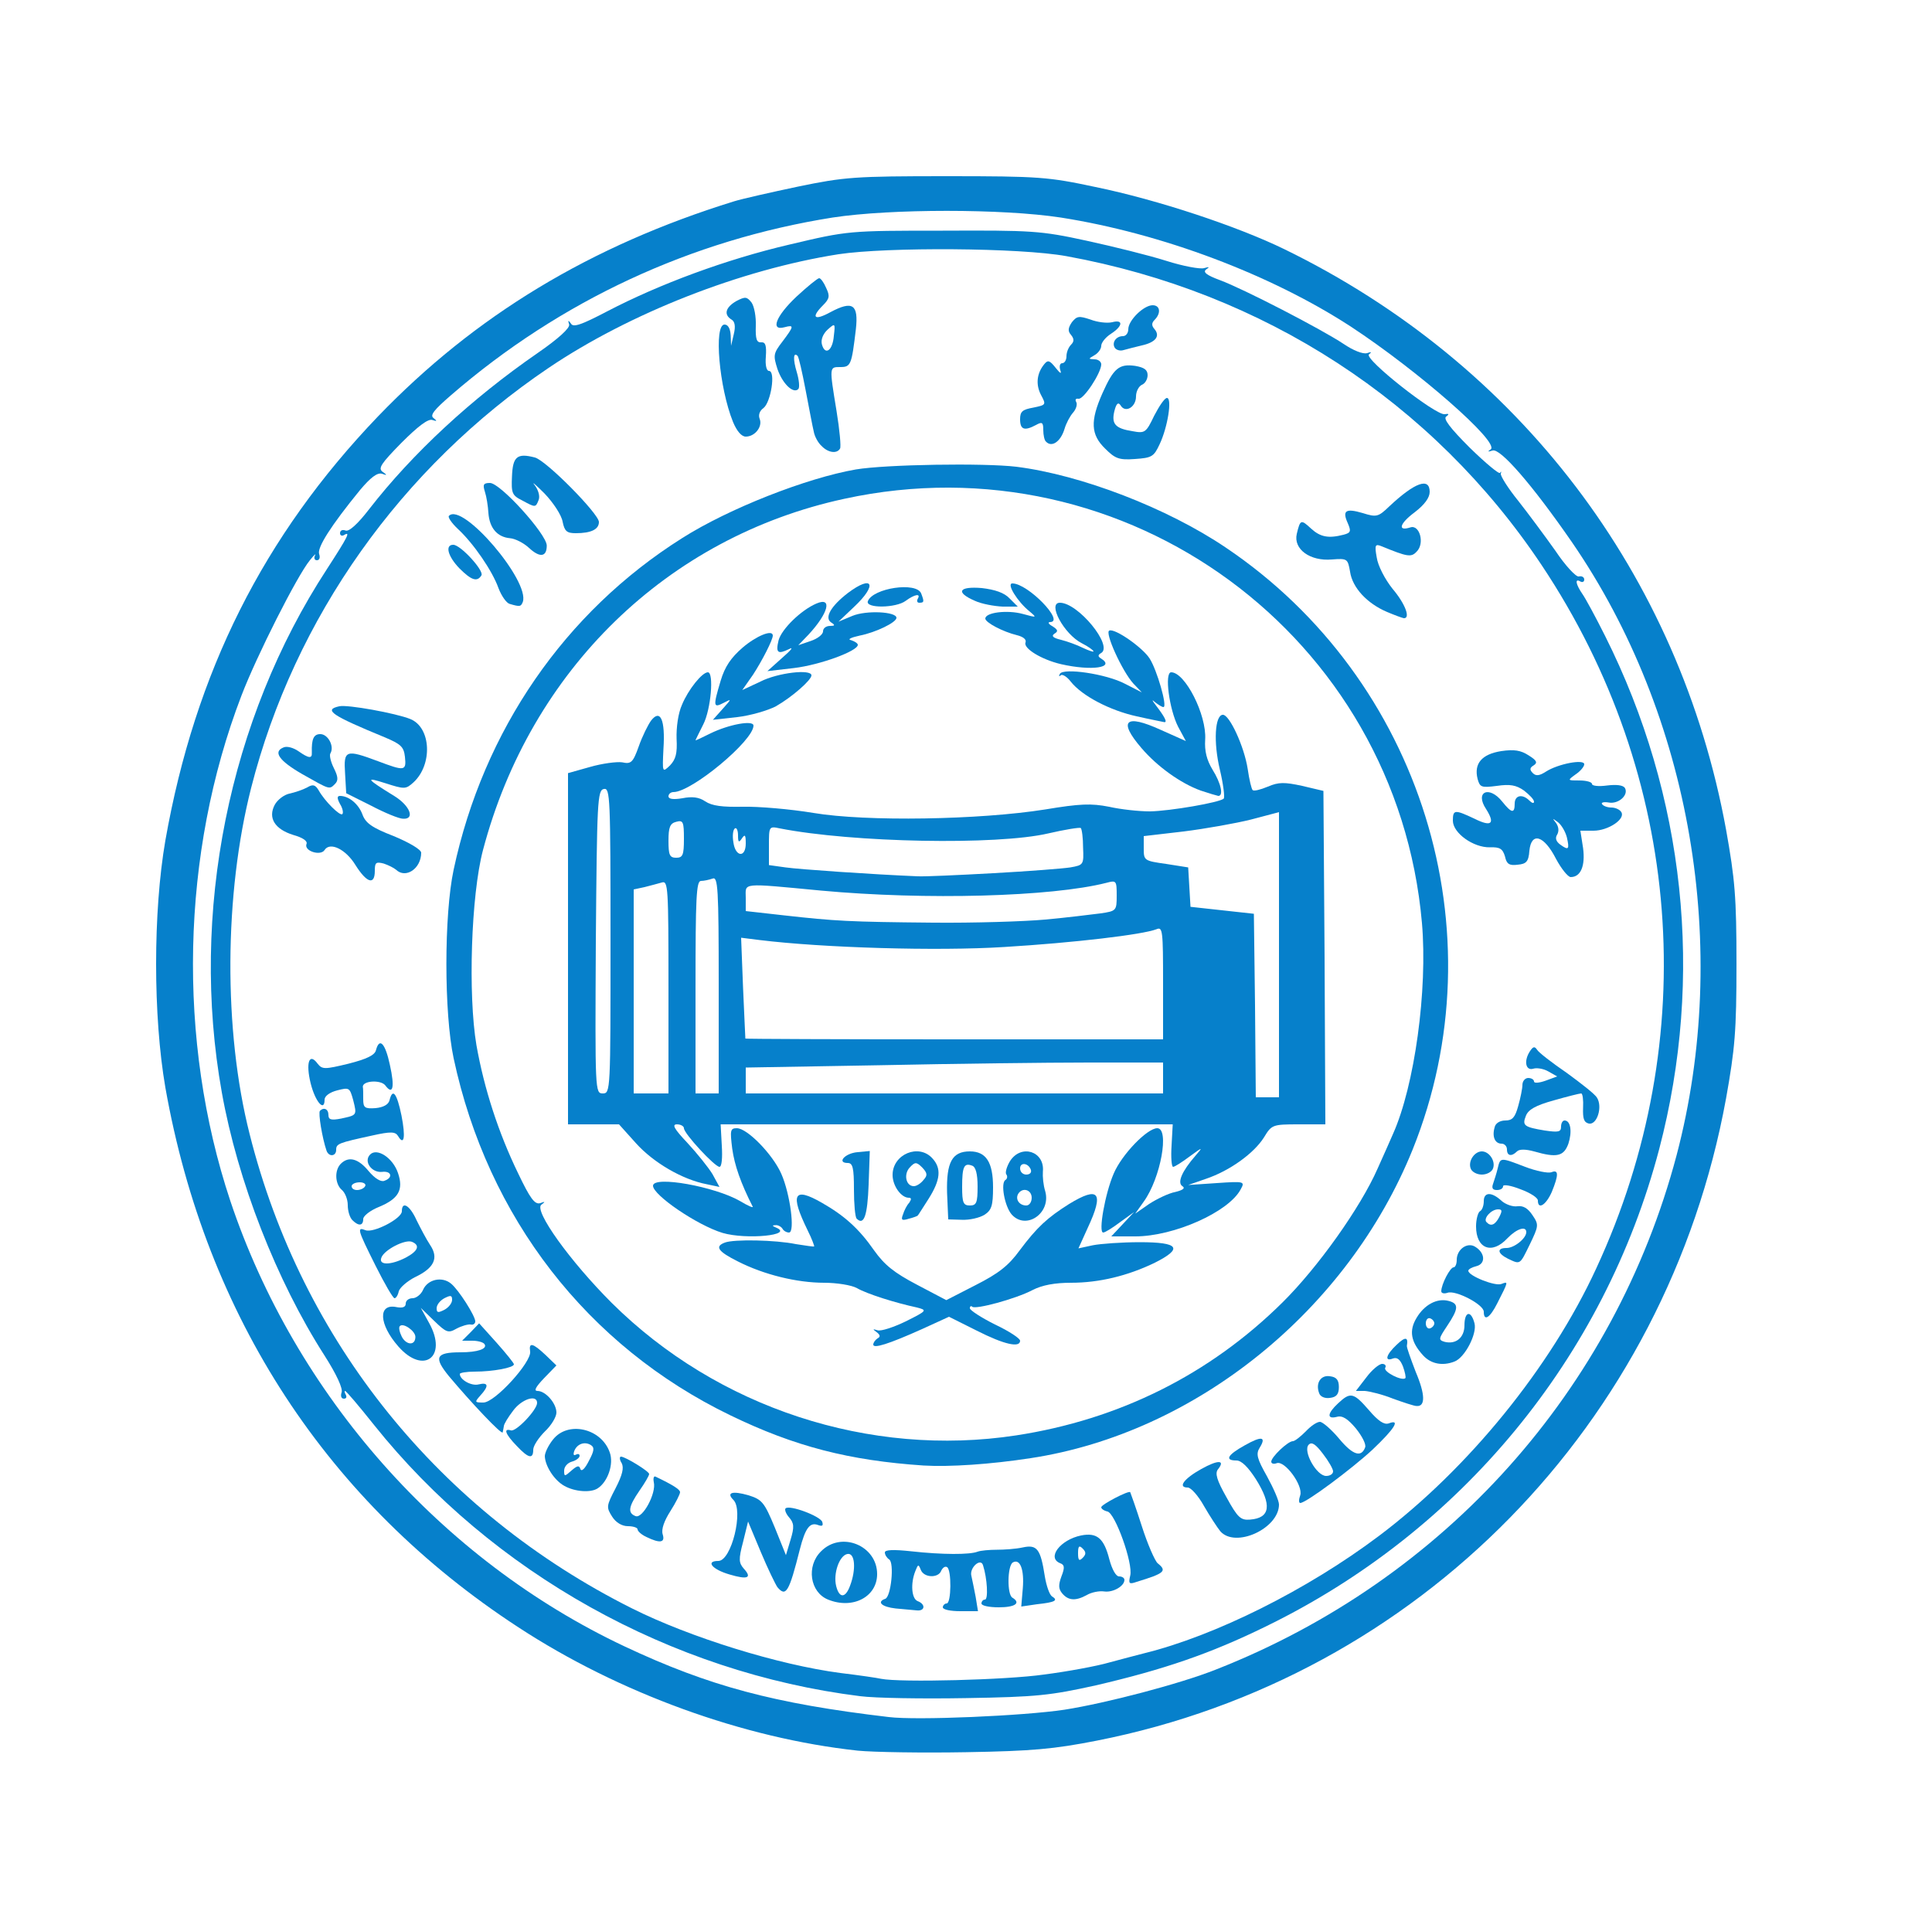 <!DOCTYPE svg PUBLIC "-//W3C//DTD SVG 20010904//EN" "http://www.w3.org/TR/2001/REC-SVG-20010904/DTD/svg10.dtd">
<svg version="1.0" xmlns="http://www.w3.org/2000/svg" width="500px" height="499px" viewBox="0 0 5000 4990" preserveAspectRatio="xMidYMid meet">
<g id="layer101" fill="#0680cb" stroke="none">
 <path d="M2220 4531 c-296 -32 -618 -149 -878 -319 -494 -322 -809 -804 -914 -1397 -32 -185 -32 -455 0 -640 77 -436 254 -788 550 -1097 251 -261 550 -442 922 -557 19 -6 94 -23 165 -38 121 -25 147 -27 385 -27 240 0 263 2 385 28 161 33 368 102 489 161 607 296 1022 841 1143 1502 23 129 27 174 27 348 0 174 -4 219 -27 348 -154 843 -796 1498 -1628 1662 -112 22 -167 27 -339 30 -113 2 -239 0 -280 -4z m535 -106 c108 -17 299 -67 392 -104 593 -233 1031 -724 1192 -1331 141 -536 38 -1138 -271 -1587 -103 -149 -185 -243 -205 -237 -13 4 -14 3 -5 -3 24 -18 -189 -204 -361 -317 -207 -135 -490 -242 -752 -283 -150 -23 -440 -23 -590 0 -366 58 -705 215 -988 460 -44 38 -55 52 -45 59 10 8 9 9 -3 5 -11 -4 -38 17 -80 59 -53 54 -61 66 -49 75 13 9 12 10 -2 5 -12 -3 -29 10 -56 42 -76 93 -112 150 -106 166 3 9 1 16 -6 16 -6 0 -8 -6 -5 -12 4 -7 -2 -2 -13 12 -33 40 -138 248 -177 350 -157 409 -167 893 -29 1308 168 502 545 929 1020 1153 219 103 387 148 684 183 72 9 349 -3 455 -19z"/>
 <path d="M2226 4390 c-490 -61 -952 -319 -1258 -702 -39 -49 -72 -88 -75 -88 -2 0 -1 5 2 10 3 6 1 10 -5 10 -7 0 -9 -7 -6 -16 4 -10 -13 -47 -45 -97 -123 -192 -224 -450 -265 -680 -83 -464 18 -965 272 -1354 55 -85 62 -99 44 -88 -5 3 -10 1 -10 -5 0 -7 6 -10 14 -7 9 4 32 -17 62 -56 111 -143 264 -285 435 -403 55 -38 84 -65 82 -74 -4 -12 -2 -12 5 -2 6 10 28 2 93 -32 136 -71 309 -135 472 -173 152 -36 153 -36 397 -36 230 -1 253 0 372 26 69 15 162 38 206 52 44 14 88 22 98 19 14 -4 15 -3 6 3 -10 7 0 15 35 28 60 22 263 127 320 165 25 17 50 27 61 24 11 -4 13 -3 5 3 -15 11 173 159 196 155 11 -2 12 0 4 6 -9 5 9 29 61 81 41 40 76 69 78 65 3 -5 4 -4 2 2 -1 6 19 38 45 70 26 33 69 91 96 129 26 39 54 69 61 67 8 -2 14 2 14 8 0 6 -5 8 -10 5 -15 -9 -12 7 5 32 8 11 35 61 59 109 207 413 257 882 140 1328 -142 540 -513 990 -1019 1236 -143 70 -263 111 -439 152 -118 26 -152 30 -336 33 -113 2 -236 0 -274 -5z m476 -56 c62 -8 137 -22 168 -31 30 -8 71 -19 91 -24 183 -45 422 -164 608 -304 231 -174 444 -436 562 -692 276 -595 223 -1274 -141 -1820 -282 -423 -719 -707 -1230 -800 -120 -22 -464 -24 -590 -5 -254 40 -541 153 -750 294 -382 258 -658 647 -770 1087 -70 275 -72 628 -4 896 135 537 491 978 990 1228 150 75 379 146 539 167 50 6 97 13 105 15 50 10 325 3 422 -11z"/>
 <path d="M2318 4163 c-36 -4 -50 -17 -27 -25 15 -5 24 -94 10 -102 -6 -4 -11 -12 -11 -18 0 -7 22 -8 68 -3 81 9 152 9 172 1 8 -3 31 -5 50 -5 19 0 49 -2 67 -6 37 -8 46 4 57 75 4 24 12 48 19 52 16 10 8 15 -39 20 l-41 6 4 -47 c4 -49 -7 -78 -26 -67 -14 9 -15 83 -1 91 23 14 7 25 -35 25 -25 0 -45 -4 -45 -10 0 -5 4 -10 9 -10 9 0 6 -55 -5 -89 -6 -20 -36 7 -30 28 2 9 7 33 11 54 l6 37 -46 0 c-25 0 -45 -4 -45 -10 0 -5 5 -10 10 -10 12 0 13 -87 1 -94 -5 -3 -11 1 -15 9 -7 20 -45 19 -53 -2 -6 -15 -7 -15 -14 3 -13 32 -10 72 6 78 21 8 19 26 -2 24 -10 -1 -35 -3 -55 -5z"/>
 <path d="M2143 4140 c-47 -19 -57 -87 -18 -125 52 -53 145 -15 145 59 0 59 -63 92 -127 66z m57 -36 c16 -42 13 -86 -7 -82 -21 4 -37 51 -29 83 8 32 24 32 36 -1z"/>
 <path d="M2749 4124 c-10 -12 -10 -22 -2 -44 9 -23 8 -30 -3 -34 -36 -14 0 -61 54 -72 41 -8 59 7 73 62 7 26 17 44 25 44 8 0 14 4 14 9 0 16 -29 33 -52 30 -13 -2 -33 2 -45 9 -29 16 -48 15 -64 -4z m53 -116 c-9 -9 -12 -7 -12 12 0 19 3 21 12 12 9 -9 9 -15 0 -24z"/>
 <path d="M2012 4108 c-5 -7 -25 -48 -43 -91 l-33 -79 -13 53 c-12 45 -11 54 2 69 22 24 10 29 -37 15 -45 -13 -63 -35 -29 -35 34 0 66 -131 39 -158 -19 -19 -3 -24 39 -12 35 11 41 18 68 83 l29 72 12 -40 c10 -33 9 -43 -4 -58 -8 -9 -12 -20 -9 -23 10 -10 90 20 95 35 3 10 0 12 -11 8 -21 -8 -33 8 -47 63 -28 111 -36 124 -58 98z"/>
 <path d="M2925 4078 c8 -31 -39 -162 -59 -166 -9 -2 -16 -7 -16 -11 0 -7 71 -44 75 -39 1 2 15 41 30 88 15 47 34 90 41 96 25 20 18 26 -54 48 -20 7 -22 5 -17 -16z"/>
 <path d="M1673 3978 c-13 -6 -23 -15 -23 -20 0 -4 -11 -8 -25 -8 -15 0 -31 -9 -41 -25 -15 -24 -15 -27 9 -73 18 -35 22 -53 16 -65 -6 -9 -6 -17 -2 -17 11 0 73 38 73 45 0 4 -11 23 -25 43 -29 42 -31 58 -10 66 18 7 54 -59 47 -88 -2 -10 0 -17 5 -14 44 21 63 33 63 40 0 5 -11 27 -25 49 -16 25 -24 47 -20 60 7 22 -7 24 -42 7z"/>
 <path d="M3158 3963 c-8 -10 -27 -39 -42 -65 -15 -27 -34 -48 -42 -48 -27 0 -10 -23 35 -48 43 -24 63 -24 43 1 -8 10 -3 28 22 72 29 53 37 60 61 58 53 -4 57 -38 15 -105 -20 -31 -37 -48 -50 -48 -31 0 -24 -14 21 -39 44 -25 57 -23 39 6 -10 16 -7 28 19 74 17 31 31 63 31 73 0 62 -113 114 -152 69z"/>
 <path d="M3365 3870 c8 -25 -40 -91 -61 -83 -8 3 -14 1 -14 -4 0 -12 43 -53 56 -53 5 0 20 -12 33 -25 13 -14 29 -25 37 -25 7 0 30 20 50 44 35 42 57 49 67 22 3 -8 -8 -29 -24 -49 -21 -25 -35 -34 -49 -30 -27 7 -25 -9 3 -35 32 -30 40 -28 80 18 24 28 39 38 51 34 31 -12 16 13 -42 68 -54 50 -172 138 -187 138 -4 0 -4 -9 0 -20z m85 -62 c0 -6 -12 -27 -26 -45 -19 -25 -29 -32 -37 -24 -16 16 20 81 45 81 10 0 18 -5 18 -12z"/>
 <path d="M1461 3846 c-26 -14 -50 -51 -51 -77 0 -9 9 -28 21 -43 38 -49 125 -30 147 33 11 30 -5 76 -31 93 -18 12 -59 9 -86 -6z m41 -44 c3 8 12 -1 22 -21 14 -26 15 -35 5 -41 -16 -10 -36 -3 -43 16 -3 9 -1 12 4 9 6 -3 10 -2 10 3 0 5 -9 12 -20 15 -11 3 -20 13 -20 23 0 16 1 16 19 0 15 -13 20 -14 23 -4z"/>
 <path d="M2390 3793 c-192 -13 -333 -49 -500 -130 -370 -179 -628 -512 -716 -924 -25 -117 -25 -371 0 -488 77 -361 288 -667 591 -858 121 -77 323 -156 450 -178 78 -13 331 -17 415 -7 168 21 391 107 542 209 507 341 710 996 484 1558 -168 416 -561 734 -989 799 -104 16 -210 23 -277 19z m240 -78 c267 -41 501 -158 689 -344 92 -91 202 -246 246 -346 15 -33 33 -74 40 -90 56 -125 90 -373 75 -546 -65 -742 -765 -1257 -1495 -1098 -458 99 -812 443 -935 909 -31 117 -39 375 -17 505 20 113 57 227 108 332 31 65 43 81 57 77 13 -5 14 -4 3 4 -20 15 74 146 182 254 274 272 668 401 1047 343z"/>
 <path d="M2260 3480 c0 -5 5 -12 11 -16 8 -4 7 -9 -2 -16 -11 -8 -11 -9 2 -5 9 3 42 -8 73 -23 56 -28 56 -29 29 -36 -56 -12 -129 -35 -155 -50 -14 -8 -53 -14 -85 -14 -71 0 -156 -21 -223 -55 -52 -26 -61 -39 -34 -49 23 -9 131 -7 184 4 25 4 46 7 47 6 1 -1 -6 -20 -17 -42 -46 -94 -36 -113 37 -71 58 33 96 67 135 123 27 38 52 58 111 89 l76 40 76 -39 c59 -30 85 -50 114 -90 45 -60 71 -84 128 -120 77 -47 91 -30 48 62 l-24 53 37 -8 c20 -4 75 -8 122 -8 102 0 113 16 37 54 -69 33 -142 51 -215 51 -42 0 -75 6 -100 19 -44 23 -148 51 -156 43 -3 -3 -6 -1 -6 4 0 5 29 24 65 42 36 17 65 36 65 42 0 19 -41 10 -112 -26 l-72 -36 -70 32 c-87 39 -126 51 -126 40z"/>
 <path d="M1870 3191 c-66 -20 -180 -98 -180 -122 0 -27 161 2 226 40 20 12 34 18 32 14 -31 -61 -47 -107 -53 -150 -6 -48 -5 -53 12 -53 27 0 93 68 115 118 23 52 36 152 20 152 -6 0 -14 -4 -17 -10 -3 -5 -12 -10 -18 -9 -9 0 -9 2 1 6 49 20 -77 32 -138 14z"/>
 <path d="M2906 3168 l29 -31 -36 26 c-20 15 -39 27 -44 27 -13 0 5 -101 27 -152 21 -50 87 -118 113 -118 32 0 9 129 -35 190 l-22 31 36 -25 c20 -13 51 -28 68 -31 20 -5 26 -10 18 -15 -14 -9 -1 -39 34 -79 20 -23 19 -23 -15 2 -20 15 -39 27 -43 27 -4 0 -6 -25 -4 -55 l3 -55 -585 0 -585 0 3 55 c2 31 0 55 -6 55 -12 0 -92 -86 -92 -100 0 -5 -8 -10 -18 -10 -14 0 -7 12 27 48 25 27 54 63 65 81 l18 33 -33 -7 c-63 -12 -138 -56 -183 -106 l-44 -49 -66 0 -66 0 0 -454 0 -455 57 -16 c31 -9 69 -14 83 -12 23 5 28 1 43 -41 9 -26 24 -56 32 -67 24 -31 37 -2 32 73 -3 62 -3 62 17 43 15 -16 19 -31 17 -69 -1 -29 4 -66 14 -88 16 -39 52 -84 67 -84 16 0 8 96 -12 135 -11 22 -20 40 -20 41 0 1 17 -7 39 -18 47 -23 111 -35 111 -20 0 39 -160 172 -207 172 -7 0 -13 5 -13 11 0 7 12 9 36 5 25 -5 43 -3 59 8 18 12 45 15 97 14 40 -1 123 6 183 16 137 23 430 18 600 -9 90 -15 119 -16 165 -7 31 7 78 12 106 12 53 -1 180 -23 191 -33 3 -4 -1 -37 -10 -75 -17 -71 -13 -142 8 -142 17 0 55 82 64 140 4 28 10 53 13 55 3 3 20 -1 39 -9 28 -12 43 -12 89 -2 l55 13 3 431 2 432 -69 0 c-68 0 -70 1 -90 34 -26 41 -88 86 -150 107 l-46 16 74 -5 c72 -5 73 -4 62 16 -31 59 -173 122 -273 122 l-62 0 30 -32z m404 -697 l0 -369 -72 19 c-40 10 -119 24 -175 31 l-103 12 0 32 c0 31 1 32 58 40 l57 9 3 51 3 51 82 9 82 9 3 238 2 237 30 0 30 0 0 -369z m-1730 -37 c0 -371 -1 -395 -17 -392 -17 3 -18 31 -21 396 -2 387 -2 392 18 392 20 0 20 -6 20 -396z m150 120 c0 -258 -1 -275 -17 -270 -10 3 -30 8 -45 12 l-28 6 0 264 0 264 45 0 45 0 0 -276z m130 -5 c0 -252 -2 -281 -16 -275 -9 3 -22 6 -30 6 -12 0 -14 44 -14 275 l0 275 30 0 30 0 0 -281z m1150 241 l0 -40 -193 0 c-107 0 -350 3 -540 7 l-347 6 0 34 0 33 540 0 540 0 0 -40z m0 -246 c0 -135 -1 -146 -17 -139 -36 14 -213 35 -394 46 -175 11 -470 2 -633 -18 l-48 -6 5 129 c3 71 6 130 6 132 1 1 244 2 541 2 l540 0 0 -146z m-305 -164 c55 -5 119 -13 143 -16 41 -6 42 -7 42 -46 0 -39 -1 -40 -27 -33 -142 36 -467 45 -738 20 -211 -20 -195 -21 -195 19 l0 34 98 11 c134 15 170 17 387 19 105 1 235 -3 290 -8z m-135 -120 c91 -5 181 -12 200 -15 34 -6 35 -7 33 -51 0 -25 -3 -48 -6 -51 -3 -2 -41 4 -84 14 -133 31 -506 24 -695 -13 -28 -6 -28 -5 -28 45 l0 50 43 6 c35 5 222 18 342 23 17 1 104 -3 195 -8z m-800 -89 c0 -44 -2 -49 -20 -44 -16 4 -20 14 -20 49 0 37 3 44 20 44 17 0 20 -7 20 -49z m160 12 c0 -22 -2 -25 -10 -13 -8 12 -10 10 -10 -8 0 -13 -4 -21 -8 -18 -5 3 -7 19 -4 36 5 38 32 41 32 3z"/>
 <path d="M2217 3154 c-4 -4 -7 -38 -7 -76 0 -55 -3 -68 -16 -68 -29 0 -8 -25 25 -28 l32 -3 -3 87 c-3 80 -12 107 -31 88z"/>
 <path d="M2337 3143 c3 -10 10 -24 16 -30 6 -9 6 -13 -1 -13 -20 0 -42 -31 -42 -59 0 -54 68 -82 103 -43 24 26 21 56 -10 105 -15 23 -27 43 -28 43 0 1 -10 5 -22 8 -19 6 -22 4 -16 -11z m53 -89 c11 -12 10 -18 -3 -32 -15 -15 -19 -15 -32 -1 -17 17 -11 49 10 49 7 0 18 -7 25 -16z"/>
 <path d="M2451 3087 c-2 -79 13 -107 59 -107 42 0 60 28 60 93 0 48 -4 59 -22 71 -13 8 -39 14 -59 13 l-35 -1 -3 -69z m79 -16 c0 -33 -5 -51 -14 -54 -21 -8 -26 2 -26 55 0 41 3 48 20 48 17 0 20 -7 20 -49z"/>
 <path d="M2618 3143 c-18 -21 -29 -81 -16 -89 5 -3 6 -10 2 -15 -3 -5 2 -21 10 -34 29 -45 90 -25 85 27 -1 13 1 35 6 51 16 57 -50 102 -87 60z m52 -43 c0 -21 -24 -28 -35 -10 -8 14 3 30 21 30 8 0 14 -9 14 -20z m-2 -72 c-6 -18 -28 -21 -28 -4 0 9 7 16 16 16 9 0 14 -5 12 -12z"/>
 <path d="M3107 2046 c-52 -19 -112 -62 -153 -110 -61 -71 -42 -89 50 -47 l65 29 -20 -37 c-23 -45 -36 -141 -18 -141 36 0 92 110 88 174 -2 30 4 53 19 78 22 35 29 68 15 68 -5 -1 -25 -7 -46 -14z"/>
 <path d="M2942 1854 c-69 -15 -142 -53 -171 -90 -10 -13 -22 -20 -26 -16 -5 4 -5 2 -2 -4 9 -16 120 0 169 26 l43 22 -22 -23 c-29 -32 -75 -133 -62 -137 15 -6 86 44 104 72 19 29 47 126 36 126 -4 0 -13 -6 -21 -12 -10 -9 -9 -6 1 7 23 30 31 45 22 44 -4 -1 -36 -7 -71 -15z"/>
 <path d="M1870 1835 c24 -27 24 -27 3 -16 -27 14 -28 10 -8 -57 11 -37 27 -60 57 -86 35 -30 78 -48 78 -31 0 11 -27 64 -51 101 l-28 40 47 -22 c45 -23 132 -33 132 -16 0 12 -50 56 -92 80 -21 11 -66 24 -100 28 l-63 7 25 -28z"/>
 <path d="M2025 1702 c22 -19 30 -29 17 -22 -29 14 -35 10 -27 -23 8 -29 58 -78 98 -95 42 -18 31 25 -21 81 l-26 27 32 -11 c18 -6 32 -17 32 -25 0 -8 8 -14 18 -14 13 0 14 -2 3 -9 -18 -12 -1 -42 43 -76 65 -49 78 -22 16 36 l-40 38 36 -15 c36 -15 114 -11 114 5 0 12 -54 38 -95 46 -23 5 -33 10 -22 12 9 3 17 8 17 12 0 16 -98 52 -165 60 l-69 8 39 -35z"/>
 <path d="M2746 1719 c-51 -12 -98 -41 -92 -56 3 -8 -6 -15 -22 -19 -37 -9 -82 -33 -82 -43 0 -16 57 -23 97 -12 37 10 37 10 17 -7 -31 -25 -60 -72 -44 -72 40 0 136 99 98 100 -7 0 -5 5 6 11 14 9 15 13 5 19 -9 6 -4 11 17 16 16 4 41 13 57 21 15 7 27 11 27 9 0 -3 -14 -13 -30 -21 -47 -24 -90 -105 -57 -105 47 0 138 111 107 130 -9 5 -9 9 -1 14 39 24 -24 33 -103 15z"/>
 <path d="M2246 1556 c13 -34 126 -51 138 -20 8 21 8 24 -5 24 -5 0 -7 -4 -4 -10 9 -15 -8 -12 -31 5 -25 19 -105 20 -98 1z"/>
 <path d="M2523 1555 c-51 -22 -42 -38 18 -33 34 4 58 12 72 27 l21 21 -39 0 c-22 -1 -55 -7 -72 -15z"/>
 <path d="M1337 3742 c-29 -30 -35 -46 -15 -40 13 5 68 -53 68 -71 0 -23 -40 -10 -62 20 -13 17 -24 35 -24 40 -1 5 -2 12 -3 16 -1 9 -82 -77 -139 -145 -40 -49 -35 -62 30 -62 44 0 70 -9 62 -21 -3 -5 -17 -9 -32 -9 l-26 0 22 -22 22 -23 45 50 c25 28 45 53 45 56 0 9 -55 19 -101 19 -22 0 -39 3 -39 6 0 15 30 32 49 27 25 -6 27 4 4 29 -15 17 -15 18 8 18 30 0 125 -105 121 -132 -4 -25 7 -22 40 9 l28 27 -32 33 c-22 23 -27 33 -17 33 21 0 49 32 49 56 0 11 -13 33 -30 49 -16 16 -30 37 -30 47 0 25 -12 23 -43 -10z"/>
 <path d="M3605 3620 c-27 -11 -60 -19 -73 -20 l-23 0 27 -35 c14 -19 33 -35 41 -35 8 0 11 5 8 10 -6 10 43 35 52 27 2 -2 -1 -16 -6 -30 -7 -18 -15 -25 -26 -21 -23 9 -18 -10 10 -36 22 -21 30 -20 26 3 -1 4 10 34 23 68 25 59 25 90 2 88 -6 0 -33 -9 -61 -19z"/>
 <path d="M3414 3606 c-10 -26 4 -48 28 -44 17 2 23 10 23 28 0 18 -6 26 -23 28 -13 2 -25 -3 -28 -12z"/>
 <path d="M3683 3508 c-32 -35 -37 -64 -17 -97 20 -34 53 -52 83 -44 27 7 26 20 -4 65 -22 33 -23 36 -6 41 29 7 51 -11 51 -43 0 -36 17 -40 26 -5 7 27 -25 89 -52 99 -31 12 -61 6 -81 -16z m29 -83 c0 -5 -5 -11 -11 -13 -6 -2 -11 4 -11 13 0 9 5 15 11 13 6 -2 11 -8 11 -13z"/>
 <path d="M1031 3485 c-51 -58 -53 -112 -5 -102 16 3 24 0 24 -9 0 -8 8 -14 18 -14 9 0 22 -10 27 -22 12 -27 49 -35 72 -16 20 16 63 84 63 98 0 6 -6 10 -12 8 -7 -1 -24 4 -37 11 -21 12 -26 10 -58 -21 l-34 -33 22 40 c48 87 -15 134 -80 60z m44 -25 c0 -15 -31 -37 -40 -28 -4 3 -1 16 5 28 12 22 35 23 35 0z m95 -96 c0 -12 -4 -12 -20 -4 -11 6 -20 17 -20 26 0 12 4 12 20 4 11 -6 20 -17 20 -26z"/>
 <path d="M3840 3395 c0 -19 -74 -57 -94 -49 -9 3 -16 1 -16 -4 0 -18 23 -62 32 -62 4 0 8 -8 8 -19 0 -28 28 -47 48 -34 26 16 27 44 3 50 -12 3 -21 8 -21 12 0 13 70 41 86 34 18 -7 18 -7 -11 50 -19 38 -35 48 -35 22z"/>
 <path d="M972 3276 c-47 -94 -49 -101 -26 -92 20 8 94 -30 94 -49 0 -28 21 -15 38 23 10 20 25 49 35 64 23 34 11 60 -40 84 -19 10 -38 26 -41 36 -2 10 -7 18 -11 18 -4 0 -26 -38 -49 -84z m78 -21 c32 -17 38 -32 16 -41 -18 -7 -72 21 -79 41 -8 20 24 20 63 0z"/>
 <path d="M3903 3258 c-28 -14 -30 -28 -4 -28 20 0 51 -25 51 -41 0 -17 -25 -9 -49 16 -40 43 -81 27 -81 -31 0 -18 5 -36 10 -39 6 -3 10 -15 10 -26 0 -24 20 -25 46 -1 10 9 29 16 41 14 15 -2 27 5 39 23 17 25 16 28 -7 76 -26 53 -24 52 -56 37z m-23 -108 c8 -16 8 -20 -3 -20 -18 0 -39 24 -30 33 11 12 22 8 33 -13z"/>
 <path d="M912 3158 c-7 -7 -12 -24 -12 -39 0 -15 -7 -32 -15 -39 -18 -15 -20 -51 -3 -68 20 -20 45 -14 72 19 16 19 32 29 41 25 23 -8 18 -26 -6 -23 -27 3 -49 -27 -31 -45 18 -18 59 9 72 48 15 44 1 67 -50 88 -22 9 -40 23 -40 31 0 18 -12 19 -28 3z m33 -88 c3 -5 -3 -10 -14 -10 -12 0 -21 5 -21 10 0 6 6 10 14 10 8 0 18 -4 21 -10z"/>
 <path d="M3980 3107 c0 -7 -20 -20 -45 -29 -25 -10 -45 -13 -45 -8 0 6 -7 10 -16 10 -11 0 -14 -5 -10 -16 3 -9 9 -27 12 -40 7 -29 6 -29 71 -4 29 11 59 17 68 14 19 -8 19 7 1 51 -15 34 -36 47 -36 22z"/>
 <path d="M3806 3024 c-7 -19 10 -44 29 -44 19 0 36 25 29 44 -3 9 -16 16 -29 16 -13 0 -26 -7 -29 -16z"/>
 <path d="M845 2978 c-11 -32 -22 -98 -17 -103 10 -10 22 -5 22 11 0 12 7 14 33 9 41 -9 41 -8 31 -48 -9 -32 -10 -33 -41 -25 -20 5 -33 15 -33 24 0 33 -24 6 -36 -42 -13 -53 -4 -81 18 -51 12 15 18 15 80 0 47 -12 68 -22 71 -35 9 -34 24 -18 36 38 13 58 8 80 -12 53 -12 -15 -59 -12 -58 4 1 4 1 18 1 32 0 22 4 25 32 23 20 -2 33 -9 36 -20 8 -33 19 -19 31 39 11 56 7 80 -9 53 -7 -11 -18 -12 -67 -1 -87 19 -93 21 -93 37 0 17 -19 19 -25 2z"/>
 <path d="M3900 2975 c0 -8 -6 -15 -14 -15 -17 0 -25 -18 -18 -42 2 -11 14 -18 28 -18 18 0 25 -8 33 -37 6 -21 11 -46 11 -55 0 -10 7 -18 15 -18 8 0 15 4 15 9 0 5 13 4 30 -2 l30 -11 -23 -13 c-12 -7 -30 -10 -39 -7 -20 6 -25 -21 -8 -46 8 -12 12 -12 18 -3 4 7 39 34 77 60 37 27 73 55 78 64 15 24 0 71 -21 67 -13 -3 -16 -13 -15 -41 1 -20 -1 -37 -5 -37 -4 0 -36 8 -71 18 -47 13 -66 24 -72 40 -10 25 -5 29 49 38 35 5 42 4 42 -10 0 -9 4 -16 9 -16 16 0 20 29 10 60 -12 33 -30 37 -89 20 -22 -6 -38 -6 -44 0 -14 14 -26 12 -26 -5z"/>
 <path d="M920 2239 c-25 -41 -66 -61 -80 -39 -10 16 -53 3 -47 -15 4 -8 -9 -17 -34 -24 -48 -15 -66 -44 -48 -78 7 -13 24 -26 38 -29 14 -3 35 -10 46 -16 15 -9 21 -7 30 8 15 27 55 67 61 61 3 -3 1 -15 -6 -26 -8 -15 -8 -21 0 -21 23 0 48 21 58 48 8 22 24 34 81 56 41 17 71 35 71 43 0 41 -40 68 -65 44 -6 -5 -20 -12 -32 -16 -20 -5 -23 -3 -23 19 0 38 -21 31 -50 -15z"/>
 <path d="M4027 2223 c-31 -61 -64 -71 -69 -21 -2 28 -8 34 -30 36 -22 3 -29 -2 -33 -21 -6 -20 -13 -25 -39 -24 -43 1 -96 -37 -96 -69 0 -29 5 -29 56 -5 44 22 54 13 30 -25 -30 -45 8 -62 42 -19 24 30 32 31 32 5 0 -22 20 -26 38 -8 7 7 12 8 12 3 0 -6 -12 -18 -26 -29 -20 -14 -36 -17 -70 -12 -40 5 -44 4 -50 -18 -10 -40 11 -64 61 -72 34 -5 51 -2 71 11 21 13 24 19 13 26 -10 6 -11 11 -2 20 8 8 17 7 34 -4 31 -20 99 -33 99 -19 0 6 -10 18 -22 26 -22 16 -22 16 10 16 17 0 32 4 32 9 0 5 17 7 39 4 24 -3 41 -1 46 6 11 18 -16 43 -42 38 -12 -2 -20 0 -17 4 3 5 14 9 24 9 10 0 22 5 26 12 11 18 -34 48 -72 48 l-34 0 7 45 c6 46 -6 75 -32 75 -7 0 -24 -21 -38 -47z m28 -56 c-4 -15 -14 -32 -23 -39 -15 -11 -15 -11 -5 2 7 10 8 21 3 30 -6 9 -3 18 8 26 22 16 24 12 17 -19z"/>
 <path d="M960 2085 l-64 -32 -3 -52 c-4 -60 2 -62 85 -31 69 26 74 26 70 -11 -3 -26 -10 -33 -53 -51 -136 -56 -159 -71 -117 -80 21 -5 147 18 184 33 54 22 58 118 8 164 -20 18 -23 18 -73 2 -53 -17 -50 -12 23 33 41 25 55 61 23 59 -10 0 -47 -15 -83 -34z"/>
 <path d="M783 2004 c-61 -35 -78 -59 -48 -70 8 -3 24 1 37 10 27 19 36 20 35 4 -1 -36 5 -48 22 -48 20 0 37 32 26 50 -3 5 1 22 9 38 11 22 12 32 3 41 -15 15 -13 15 -84 -25z"/>
 <path d="M3590 1584 c-52 -22 -90 -63 -96 -104 -6 -34 -7 -35 -47 -32 -57 5 -100 -27 -91 -66 9 -38 11 -38 37 -14 24 22 45 26 84 16 19 -5 20 -9 11 -30 -15 -33 -5 -39 39 -26 35 11 40 10 68 -17 67 -63 105 -76 105 -38 0 15 -13 33 -39 53 -39 29 -45 50 -11 39 24 -8 38 42 16 63 -14 15 -24 13 -90 -14 -17 -7 -19 -4 -13 29 3 21 21 56 41 81 33 39 47 77 29 76 -5 -1 -24 -8 -43 -16z"/>
 <path d="M1319 1563 c-8 -2 -21 -20 -29 -41 -16 -45 -65 -116 -105 -153 -16 -15 -27 -31 -23 -34 35 -36 210 169 191 223 -5 12 -7 13 -34 5z"/>
 <path d="M1189 1471 c-30 -31 -38 -61 -16 -61 19 0 80 67 73 79 -11 18 -26 13 -57 -18z"/>
 <path d="M1369 1418 c-14 -13 -36 -24 -49 -25 -33 -3 -53 -26 -56 -65 -1 -18 -5 -43 -9 -55 -6 -19 -4 -23 13 -23 27 0 147 133 147 162 0 30 -18 32 -46 6z"/>
 <path d="M1456 1350 c-3 -17 -24 -49 -47 -73 -23 -23 -35 -33 -25 -21 9 12 14 28 10 38 -8 20 -8 20 -43 1 -26 -13 -28 -19 -26 -62 2 -51 13 -61 59 -49 29 7 166 146 166 167 0 19 -20 29 -60 29 -23 0 -29 -5 -34 -30z"/>
 <path d="M2860 1161 c-37 -36 -39 -71 -7 -143 29 -65 43 -77 85 -71 23 4 32 10 32 24 0 11 -7 22 -15 25 -8 4 -15 17 -15 30 0 28 -28 44 -40 23 -6 -9 -11 -5 -16 15 -8 33 2 45 47 52 32 6 35 4 56 -40 13 -25 27 -46 33 -46 14 0 2 76 -19 120 -15 32 -20 35 -64 38 -41 3 -51 -1 -77 -27z"/>
 <path d="M2126 1154 c-9 -8 -18 -25 -20 -37 -3 -12 -12 -60 -21 -107 -9 -47 -18 -87 -21 -89 -11 -11 -12 9 -2 42 6 20 8 40 4 44 -13 13 -41 -14 -54 -52 -11 -35 -11 -40 13 -71 30 -40 31 -44 5 -37 -37 10 -22 -29 31 -79 28 -26 55 -48 59 -48 4 0 12 11 18 25 10 21 9 28 -8 45 -32 32 -23 41 19 18 58 -31 73 -20 66 44 -11 92 -13 98 -40 98 -29 0 -29 -2 -10 114 8 49 12 93 9 97 -8 14 -31 11 -48 -7z m32 -285 c4 -33 3 -33 -16 -16 -12 11 -18 26 -15 38 8 30 28 17 31 -22z"/>
 <path d="M2707 1143 c-4 -3 -7 -17 -7 -30 0 -20 -3 -22 -19 -13 -30 16 -41 12 -41 -15 0 -20 6 -25 34 -30 33 -7 34 -7 20 -33 -14 -27 -11 -56 9 -80 9 -11 14 -9 29 10 12 15 16 17 12 6 -3 -10 -1 -18 5 -18 6 0 11 -8 11 -18 0 -10 5 -23 12 -30 8 -8 8 -15 0 -25 -9 -10 -8 -18 2 -33 13 -16 18 -17 48 -7 18 7 43 10 56 7 30 -8 28 10 -3 30 -14 9 -25 23 -25 31 0 8 -8 19 -17 24 -17 10 -17 10 0 11 9 0 17 6 17 13 0 22 -46 92 -59 89 -7 -1 -9 2 -6 8 4 6 0 19 -8 28 -8 9 -18 28 -22 42 -10 33 -33 49 -48 33z"/>
 <path d="M1897 1092 c-36 -89 -50 -252 -22 -252 9 0 15 10 16 28 l1 27 7 -30 c5 -20 3 -33 -6 -38 -21 -13 -15 -32 13 -48 23 -12 27 -11 39 4 7 10 12 37 11 61 -1 33 2 43 14 42 11 -1 14 8 12 37 -2 23 2 37 8 37 18 0 5 81 -14 96 -10 7 -14 18 -10 28 8 20 -12 46 -36 46 -11 0 -23 -14 -33 -38z"/>
 <path d="M2885 900 c-8 -13 3 -30 21 -30 8 0 14 -8 14 -18 0 -23 40 -62 63 -62 20 0 22 21 5 38 -8 8 -8 15 0 24 15 18 3 34 -33 42 -16 4 -37 9 -47 12 -9 3 -19 0 -23 -6z"/>
 </g>

</svg>